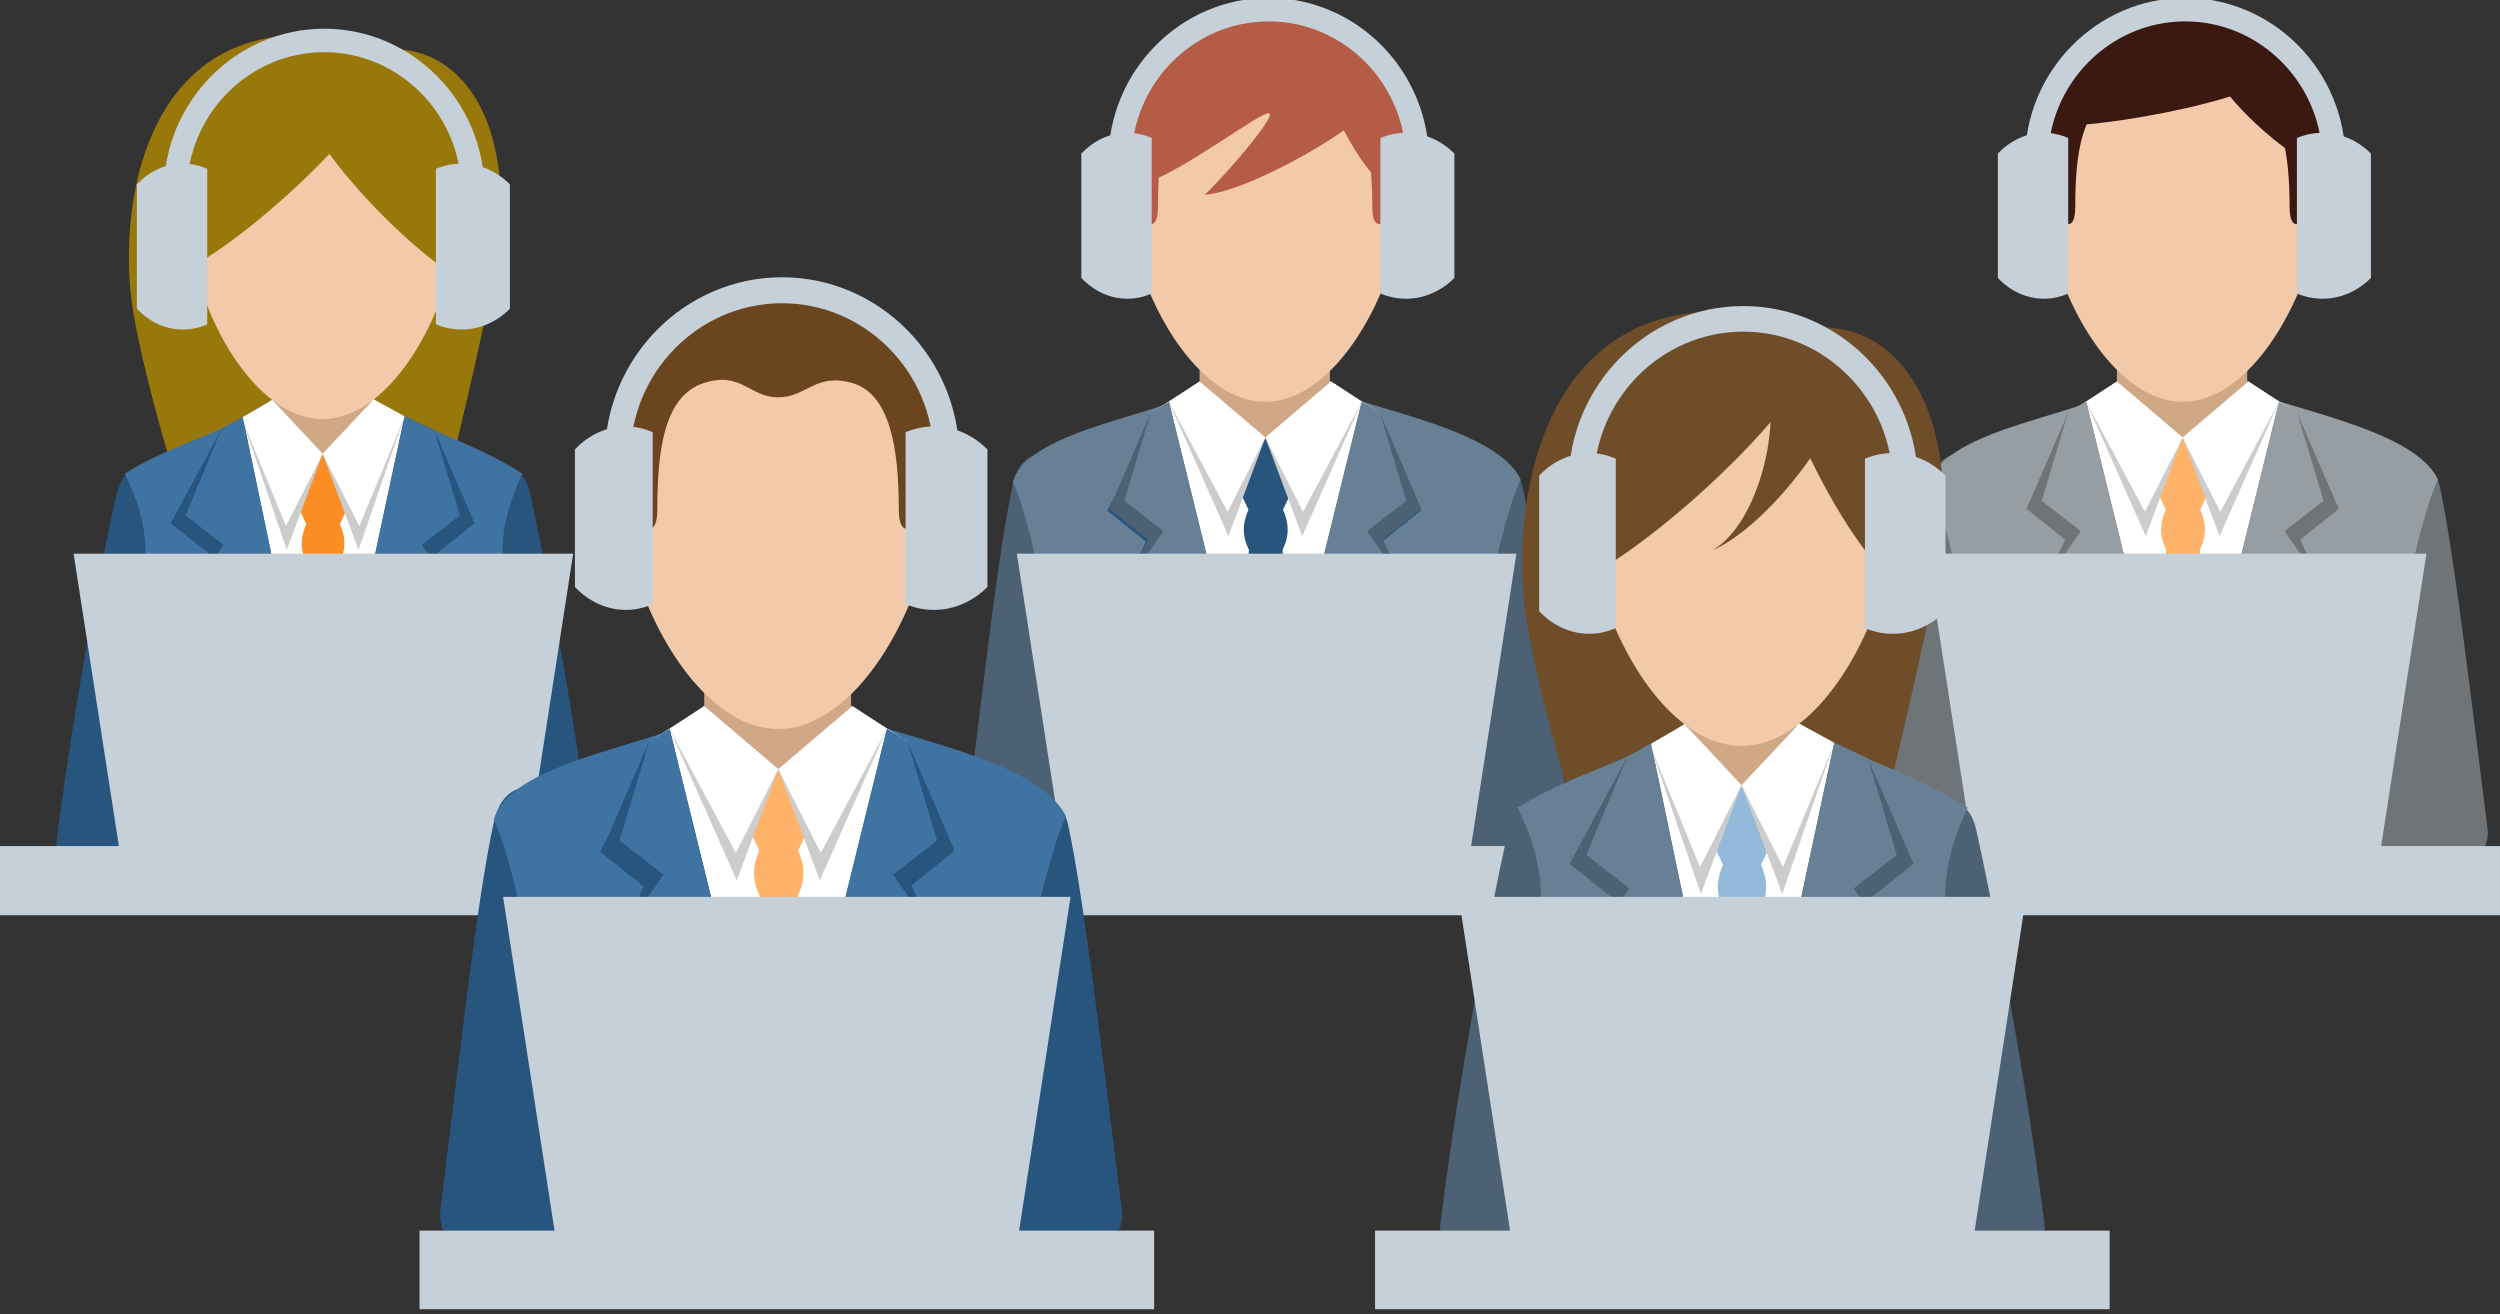 <?xml version="1.0" encoding="iso-8859-1"?>
<!-- Generator: Adobe Illustrator 17.0.0, SVG Export Plug-In . SVG Version: 6.00 Build 0)  -->
<!DOCTYPE svg PUBLIC "-//W3C//DTD SVG 1.1//EN" "http://www.w3.org/Graphics/SVG/1.1/DTD/svg11.dtd">
<svg version="1.1" id="Objects" xmlns="http://www.w3.org/2000/svg" xmlns:xlink="http://www.w3.org/1999/xlink" x="0px" y="0px"
	 width="200.137px" height="105.198px" viewBox="0 0 200.137 105.198" style="enable-background:new 0 0 200.137 105.198;"
	 xml:space="preserve">
<rect x="0" y="0" width="200.137" height="105.198" fill="#333333" stroke="none"/>
<g>
	<g>
		<g>
			<g>
				<path style="fill-rule:evenodd;clip-rule:evenodd;fill:#6F7478;" d="M182.336,38.876c5.036-1.202,12.051-4.053,12.966,0.021
					c1.088,4.844,2.431,16.325,3.839,27.478c0.304,2.405-2.778,3.651-3.546,3.884c-3.431,1.037-6.377,1.361-10.174,1.873
					l-3.099-33.234C182.321,38.888,182.331,38.877,182.336,38.876z"/>
				<path style="fill-rule:evenodd;clip-rule:evenodd;fill:#6F7478;" d="M167.041,38.876c-6.361-1.517-11.416-5.056-12.526-0.061
					c-1.161,5.229-2.436,16.688-3.778,27.39c-0.345,2.742,2.511,3.92,3.435,4.16c3.294,0.854,6.132,1.274,9.786,1.767l3.098-33.234
					C167.056,38.888,167.046,38.877,167.041,38.876z"/>
				<path style="fill-rule:evenodd;clip-rule:evenodd;fill:#27557D;" d="M162.084,71.482l-0.165,0.39
					c7.836,0.992,17.474,1.009,25.334,0.053c-0.073-0.159-0.144-0.307-0.212-0.442H162.084z"/>
				<path style="fill-rule:evenodd;clip-rule:evenodd;fill:#969DA3;" d="M158.936,71.401c1.738-5.011-2.228-28.475-4.421-32.79
					c1.247-4.429,12.851-5.408,15.94-7.926c1.465,1.29,2.509,1.583,4.17,1.583c1.662,0,2.76-0.336,4.224-1.626
					c2.286,1.863,14.264,3.316,16.312,7.746c-2.332,4.943-6.608,28.482-4.758,32.991C182.602,72.913,166.964,73.022,158.936,71.401z
					"/>
				<polygon style="fill-rule:evenodd;clip-rule:evenodd;fill:#FFFFFF;" points="166.8,32.814 166.429,42.676 174.684,63.632 
					182.821,42.676 182.315,32.543 178.849,30.642 170.455,30.686 				"/>
				<rect x="170.456" y="27.24" style="fill-rule:evenodd;clip-rule:evenodd;fill:#D1A886;" width="8.246" height="8.542"/>
				<path style="fill-rule:evenodd;clip-rule:evenodd;fill:#FCB024;" d="M175.993,41.062l0.574-1.214l-1.942-4.707l-1.91,4.631
					l0.609,1.29C174.213,41.062,175.104,41.062,175.993,41.062z"/>
				<polygon style="fill-rule:evenodd;clip-rule:evenodd;fill:#CCCCCC;" points="170.454,30.686 174.625,35.141 171.656,43.081 
					167.987,32.323 				"/>
				<polygon style="fill-rule:evenodd;clip-rule:evenodd;fill:#CCCCCC;" points="178.849,30.643 174.625,35.141 177.594,43.081 
					181.315,32.28 				"/>
				<polygon style="fill-rule:evenodd;clip-rule:evenodd;fill:#FCB024;" points="173.324,44.014 175.993,44.014 177.379,57.387 
					174.625,63.744 171.975,57.387 				"/>
				<polygon style="fill-rule:evenodd;clip-rule:evenodd;fill:#FFFFFF;" points="170.455,30.685 174.625,35.141 171.593,41.119 
					167.988,32.322 				"/>
				<polygon style="fill-rule:evenodd;clip-rule:evenodd;fill:#3F73A1;" points="168.014,32.108 174.625,63.744 164.799,45.004 
					166.429,42.676 163.286,40.231 166.281,33.061 				"/>
				<polygon style="fill-rule:evenodd;clip-rule:evenodd;fill:#3F73A1;" points="181.397,32.04 174.625,63.744 184.452,45.004 
					182.821,42.676 185.964,40.231 183.852,33.174 				"/>
				<polygon style="fill-rule:evenodd;clip-rule:evenodd;fill:#FFFFFF;" points="178.849,30.642 174.625,35.141 177.657,41.119 
					181.315,32.278 				"/>
				<path style="fill-rule:evenodd;clip-rule:evenodd;fill:#FCB024;" d="M173.324,40.841h2.669c0.596,1.237,0.55,2.317,0,3.373
					h-2.669C172.775,43.158,172.729,42.078,173.324,40.841z"/>
				<path style="fill-rule:evenodd;clip-rule:evenodd;fill:#27557D;" d="M174.249,72.626c0.071-2.321,0.246-5.082,0.529-9.221
					c0.284,4.14,0.473,6.901,0.559,9.222C174.975,72.629,174.612,72.629,174.249,72.626z"/>
				<polygon style="fill-rule:evenodd;clip-rule:evenodd;fill:#FFFFFF;" points="165.551,33.067 166.574,42.521 174.789,63.371 
					182.885,42.521 183.91,33.067 179.991,30.547 169.47,30.547 				"/>
				<rect x="169.469" y="27.164" style="fill-rule:evenodd;clip-rule:evenodd;fill:#D1A886;" width="10.431" height="8.498"/>
				<path style="fill-rule:evenodd;clip-rule:evenodd;fill:#F2CAA9;" d="M174.73,32.167c4.111,0,7.916-4.701,9.923-10.46
					c0.117,0.121,0.251,0.198,0.396,0.222c0.817,0.136,1.755-1.4,2.093-3.431c0.338-2.032-0.053-3.789-0.87-3.925
					c-0.058-0.01-0.116-0.01-0.175-0.004c0.4-7.136-2.558-13.728-11.367-13.728c-8.817,0-11.773,6.603-11.367,13.745
					c-0.09-0.023-0.179-0.027-0.267-0.013c-0.817,0.136-1.208,1.893-0.87,3.925c0.337,2.031,1.274,3.567,2.092,3.431
					c0.175-0.029,0.329-0.132,0.462-0.295C166.779,27.426,170.602,32.167,174.73,32.167z"/>
				<path style="fill-rule:evenodd;clip-rule:evenodd;fill:#3B1911;" d="M186.099,14.568C186.5,7.432,183.54,0.841,174.73,0.841
					c-8.817,0-11.774,6.603-11.368,13.745c0.713,0.177,1.456,1.483,1.784,3.183c0.575,0.388,0.991,0.162,0.991-1.277
					c0-4.248,0.525-8.01,3.313-8.908c2.655-0.855,3.238,1.02,5.264,1.02c2.024,0,2.664-1.766,5.263-1.02
					c2.698,0.773,3.314,4.66,3.314,8.908c0,1.381,0.384,1.644,0.922,1.321C184.551,16.017,185.352,14.652,186.099,14.568z"/>
				<path style="fill-rule:evenodd;clip-rule:evenodd;fill:#FFB269;" d="M176.091,40.916l0.571-1.208l-1.932-4.685l-1.901,4.609
					l0.607,1.283C174.321,40.916,175.206,40.916,176.091,40.916z"/>
				<polygon style="fill-rule:evenodd;clip-rule:evenodd;fill:#CCCCCC;" points="169.47,30.547 174.73,35.023 171.777,42.923 
					167.014,32.176 				"/>
				<polygon style="fill-rule:evenodd;clip-rule:evenodd;fill:#6F7478;" points="167.014,32.176 174.73,63.482 163.9,46.214 
					165.323,43.201 162.232,40.737 165.551,33.067 				"/>
				<polygon style="fill-rule:evenodd;clip-rule:evenodd;fill:#CCCCCC;" points="179.991,30.547 174.73,35.023 177.684,42.923 
					182.445,32.176 				"/>
				<polygon style="fill-rule:evenodd;clip-rule:evenodd;fill:#FFB269;" points="173.436,43.853 176.091,43.853 177.47,57.158 
					174.73,63.482 172.093,57.158 				"/>
				<path style="fill-rule:evenodd;clip-rule:evenodd;fill:#3B1911;" d="M182.662,5.485c-1.138,2.274-11.826,4.171-15.622,4.47
					C163.245,10.253,166.069-0.407,182.662,5.485z"/>
				<path style="fill-rule:evenodd;clip-rule:evenodd;fill:#3B1911;" d="M177.207,5.485c0.49,2.274,6.199,7.252,7.835,7.55
					C186.678,13.333,184.358-0.407,177.207,5.485z"/>
				<polygon style="fill-rule:evenodd;clip-rule:evenodd;fill:#FFFFFF;" points="169.47,30.547 174.73,35.023 171.713,40.972 
					167.014,32.176 				"/>
				<polygon style="fill-rule:evenodd;clip-rule:evenodd;fill:#969DA3;" points="167.014,32.176 174.73,63.482 164.953,44.837 
					166.574,42.521 163.448,40.089 165.551,33.067 				"/>
				<polygon style="fill-rule:evenodd;clip-rule:evenodd;fill:#6F7478;" points="182.445,32.176 174.73,63.482 185.559,46.214 
					184.137,43.201 187.227,40.737 183.91,33.067 				"/>
				<polygon style="fill-rule:evenodd;clip-rule:evenodd;fill:#969DA3;" points="182.445,32.176 174.73,63.482 184.507,44.837 
					182.885,42.521 186.012,40.089 183.91,33.067 				"/>
				<polygon style="fill-rule:evenodd;clip-rule:evenodd;fill:#FFFFFF;" points="179.991,30.547 174.73,35.023 177.747,40.972 
					182.445,32.176 				"/>
				<path style="fill-rule:evenodd;clip-rule:evenodd;fill:#FFB269;" d="M173.436,40.696h2.654c0.594,1.23,0.547,2.305,0,3.355
					h-2.654C172.89,43.001,172.843,41.926,173.436,40.696z"/>
				<path style="fill-rule:evenodd;clip-rule:evenodd;fill:#27557D;" d="M174.063,72.626c0.435,0.003,0.869,0.004,1.304,0.002
					c0.161-2.246-0.32-8.231-0.652-9.219C174.385,64.2,173.905,70.263,174.063,72.626z"/>
			</g>
			<polygon style="fill-rule:evenodd;clip-rule:evenodd;fill:#C5D0D9;" points="190.555,68.161 194.247,44.322 154.252,44.322 
				157.944,68.161 			"/>
			<rect x="148.361" y="67.733" style="fill-rule:evenodd;clip-rule:evenodd;fill:#C5D0D9;" width="51.775" height="5.539"/>
			<g>
				<path style="fill:#C5D0D9;" d="M163.954,12.848c0,0.519-0.415,0.94-0.927,0.94s-0.927-0.421-0.927-0.94
					c0-3.581,1.443-6.834,3.77-9.193c2.325-2.358,5.534-3.823,9.064-3.823c3.53,0,6.739,1.464,9.064,3.823s3.769,5.613,3.769,9.193
					c0,0.519-0.414,0.94-0.926,0.94c-0.513,0-0.928-0.421-0.928-0.94c0-3.061-1.235-5.845-3.226-7.864
					c-1.99-2.018-4.735-3.272-7.754-3.272c-3.018,0-5.764,1.253-7.754,3.272C165.19,7.003,163.954,9.786,163.954,12.848z"/>
				<path style="fill-rule:evenodd;clip-rule:evenodd;fill:#C5D0D9;" d="M163.622,10.632c0.686,0,1.342,0.147,1.947,0.417v12.448
					c-0.605,0.269-1.262,0.417-1.947,0.417c-1.412,0-2.702-0.628-3.684-1.661v-9.96C160.92,11.26,162.21,10.632,163.622,10.632z"/>
				<path style="fill-rule:evenodd;clip-rule:evenodd;fill:#C5D0D9;" d="M185.927,10.632c-0.72,0-1.41,0.147-2.048,0.417v12.448
					c0.638,0.269,1.328,0.417,2.048,0.417c1.486,0,2.843-0.628,3.876-1.661v-9.96C188.77,11.26,187.413,10.632,185.927,10.632z"/>
			</g>
		</g>
		<g>
			<g>
				<path style="fill-rule:evenodd;clip-rule:evenodd;fill:#4C6173;" d="M108.901,38.876c5.036-1.202,12.051-4.053,12.966,0.021
					c1.088,4.844,2.431,16.325,3.839,27.478c0.303,2.405-2.779,3.651-3.546,3.884c-3.431,1.037-6.377,1.361-10.174,1.873
					l-3.099-33.234C108.887,38.888,108.896,38.877,108.901,38.876z"/>
				<path style="fill-rule:evenodd;clip-rule:evenodd;fill:#4C6173;" d="M93.606,38.876c-6.361-1.517-11.416-5.056-12.526-0.061
					c-1.162,5.229-2.435,16.688-3.779,27.39c-0.344,2.742,2.511,3.92,3.436,4.16c3.293,0.854,6.131,1.274,9.785,1.767l3.099-33.234
					C93.621,38.888,93.611,38.877,93.606,38.876z"/>
				<path style="fill-rule:evenodd;clip-rule:evenodd;fill:#27557D;" d="M88.649,71.482l-0.166,0.39
					c7.837,0.992,17.475,1.009,25.335,0.053c-0.073-0.159-0.144-0.307-0.213-0.442H88.649z"/>
				<path style="fill-rule:evenodd;clip-rule:evenodd;fill:#688096;" d="M85.501,71.401c1.738-5.011-2.228-28.475-4.421-32.79
					c1.247-4.429,12.851-5.408,15.94-7.926c1.466,1.29,2.51,1.583,4.171,1.583c1.662,0,2.759-0.336,4.224-1.626
					c2.286,1.863,14.264,3.316,16.312,7.746c-2.332,4.943-6.608,28.482-4.758,32.991C109.167,72.913,93.528,73.022,85.501,71.401z"
					/>
				<polygon style="fill-rule:evenodd;clip-rule:evenodd;fill:#FFFFFF;" points="93.364,32.814 92.994,42.676 101.249,63.632 
					109.387,42.676 108.881,32.543 105.414,30.642 97.021,30.686 				"/>
				<rect x="97.021" y="27.24" style="fill-rule:evenodd;clip-rule:evenodd;fill:#D1A886;" width="8.246" height="8.542"/>
				<path style="fill-rule:evenodd;clip-rule:evenodd;fill:#FCB024;" d="M102.558,41.062l0.574-1.214l-1.941-4.707l-1.91,4.631
					l0.609,1.29C100.779,41.062,101.669,41.062,102.558,41.062z"/>
				<polygon style="fill-rule:evenodd;clip-rule:evenodd;fill:#CCCCCC;" points="97.02,30.686 101.19,35.141 98.222,43.081 
					94.552,32.323 				"/>
				<polygon style="fill-rule:evenodd;clip-rule:evenodd;fill:#27557D;" points="94.579,32.108 101.19,63.744 90.306,46.387 
					91.735,43.359 88.63,40.882 92.847,33.061 				"/>
				<polygon style="fill-rule:evenodd;clip-rule:evenodd;fill:#CCCCCC;" points="105.414,30.643 101.19,35.141 104.158,43.081 
					107.881,32.28 				"/>
				<polygon style="fill-rule:evenodd;clip-rule:evenodd;fill:#FCB024;" points="99.89,44.014 102.558,44.014 103.944,57.387 
					101.19,63.744 98.54,57.387 				"/>
				<polygon style="fill-rule:evenodd;clip-rule:evenodd;fill:#FFFFFF;" points="97.021,30.685 101.19,35.141 98.158,41.119 
					94.554,32.322 				"/>
				<polygon style="fill-rule:evenodd;clip-rule:evenodd;fill:#3F73A1;" points="94.579,32.108 101.19,63.744 91.363,45.004 
					92.994,42.676 89.85,40.231 92.847,33.061 				"/>
				<polygon style="fill-rule:evenodd;clip-rule:evenodd;fill:#27557D;" points="107.963,32.04 101.19,63.744 112.075,46.387 
					110.646,43.359 113.751,40.882 110.417,33.174 				"/>
				<polygon style="fill-rule:evenodd;clip-rule:evenodd;fill:#3F73A1;" points="107.963,32.04 101.19,63.744 111.017,45.004 
					109.387,42.676 112.529,40.231 110.417,33.174 				"/>
				<polygon style="fill-rule:evenodd;clip-rule:evenodd;fill:#FFFFFF;" points="105.414,30.642 101.19,35.141 104.223,41.119 
					107.881,32.278 				"/>
				<path style="fill-rule:evenodd;clip-rule:evenodd;fill:#FCB024;" d="M99.89,40.841h2.668c0.597,1.237,0.55,2.317,0,3.373H99.89
					C99.341,43.158,99.294,42.078,99.89,40.841z"/>
				<path style="fill-rule:evenodd;clip-rule:evenodd;fill:#27557D;" d="M100.814,72.626c0.071-2.321,0.245-5.082,0.529-9.221
					c0.284,4.14,0.473,6.901,0.558,9.222C101.539,72.629,101.177,72.629,100.814,72.626z"/>
				<polygon style="fill-rule:evenodd;clip-rule:evenodd;fill:#FFFFFF;" points="92.116,33.067 93.14,42.521 101.354,63.371 
					109.45,42.521 110.475,33.067 106.557,30.547 96.034,30.547 				"/>
				<rect x="96.034" y="27.164" style="fill-rule:evenodd;clip-rule:evenodd;fill:#D1A886;" width="10.431" height="8.498"/>
				<path style="fill-rule:evenodd;clip-rule:evenodd;fill:#F2CAA9;" d="M101.296,32.167c4.11,0,7.916-4.701,9.923-10.46
					c0.117,0.121,0.25,0.198,0.396,0.222c0.817,0.136,1.755-1.4,2.093-3.431c0.337-2.032-0.053-3.789-0.87-3.925
					c-0.058-0.01-0.116-0.01-0.176-0.004c0.401-7.136-2.557-13.728-11.366-13.728c-8.817,0-11.773,6.603-11.367,13.745
					c-0.09-0.023-0.179-0.027-0.267-0.013c-0.818,0.136-1.208,1.893-0.87,3.925c0.337,2.031,1.275,3.567,2.092,3.431
					c0.174-0.029,0.329-0.132,0.462-0.295C93.345,27.426,97.167,32.167,101.296,32.167z"/>
				<path style="fill-rule:evenodd;clip-rule:evenodd;fill:#B55C46;" d="M112.664,14.568c0.401-7.136-2.559-13.728-11.368-13.728
					c-8.817,0-11.774,6.603-11.368,13.745c0.713,0.177,1.456,1.483,1.784,3.183c0.574,0.388,0.991,0.162,0.991-1.277
					c0-4.248,0.524-8.01,3.313-8.908c2.654-0.855,3.238,1.02,5.264,1.02c2.024,0,2.664-1.766,5.263-1.02
					c2.698,0.773,3.314,4.66,3.314,8.908c0,1.381,0.384,1.644,0.922,1.321C111.116,16.017,111.917,14.652,112.664,14.568z"/>
				<path style="fill-rule:evenodd;clip-rule:evenodd;fill:#27557D;" d="M102.656,40.916l0.571-1.208l-1.932-4.685l-1.9,4.609
					l0.606,1.283C100.887,40.916,101.771,40.916,102.656,40.916z"/>
				<polygon style="fill-rule:evenodd;clip-rule:evenodd;fill:#CCCCCC;" points="96.034,30.547 101.296,35.023 98.343,42.923 
					93.579,32.176 				"/>
				<polygon style="fill-rule:evenodd;clip-rule:evenodd;fill:#4C6173;" points="93.579,32.176 101.296,63.482 90.466,46.214 
					91.888,43.201 88.798,40.737 92.116,33.067 				"/>
				<polygon style="fill-rule:evenodd;clip-rule:evenodd;fill:#CCCCCC;" points="106.557,30.547 101.296,35.023 104.249,42.923 
					109.011,32.176 				"/>
				<polygon style="fill-rule:evenodd;clip-rule:evenodd;fill:#27557D;" points="100.002,43.853 102.656,43.853 104.035,57.158 
					101.296,63.482 98.658,57.158 				"/>
				<path style="fill-rule:evenodd;clip-rule:evenodd;fill:#B55C46;" d="M110.767,7.539c-1.138,2.274-10.542,7.765-14.337,8.062
					c1.702-1.583,5.703-6.275,5.193-6.521c-0.566-0.272-6.624,4.457-9.857,5.544C91.106,0.928,101.025,1.366,110.767,7.539z"/>
				<path style="fill-rule:evenodd;clip-rule:evenodd;fill:#B55C46;" d="M105.418,5.266c0.49,2.274,3.783,9.011,5.419,9.309
					C112.473,14.873,112.569-0.626,105.418,5.266z"/>
				<polygon style="fill-rule:evenodd;clip-rule:evenodd;fill:#FFFFFF;" points="96.034,30.547 101.296,35.023 98.278,40.972 
					93.579,32.176 				"/>
				<polygon style="fill-rule:evenodd;clip-rule:evenodd;fill:#688096;" points="93.579,32.176 101.296,63.482 91.519,44.837 
					93.14,42.521 90.013,40.089 92.116,33.067 				"/>
				<polygon style="fill-rule:evenodd;clip-rule:evenodd;fill:#4C6173;" points="109.011,32.176 101.296,63.482 112.125,46.214 
					110.702,43.201 113.793,40.737 110.475,33.067 				"/>
				<polygon style="fill-rule:evenodd;clip-rule:evenodd;fill:#688096;" points="109.011,32.176 101.296,63.482 111.072,44.837 
					109.45,42.521 112.577,40.089 110.475,33.067 				"/>
				<polygon style="fill-rule:evenodd;clip-rule:evenodd;fill:#FFFFFF;" points="106.557,30.547 101.296,35.023 104.312,40.972 
					109.011,32.176 				"/>
				<path style="fill-rule:evenodd;clip-rule:evenodd;fill:#27557D;" d="M100.002,40.696h2.654c0.593,1.23,0.546,2.305,0,3.355
					h-2.654C99.455,43.001,99.408,41.926,100.002,40.696z"/>
				<path style="fill-rule:evenodd;clip-rule:evenodd;fill:#27557D;" d="M100.628,72.626c0.436,0.003,0.87,0.004,1.305,0.002
					c0.16-2.246-0.32-8.231-0.652-9.219C100.95,64.2,100.47,70.263,100.628,72.626z"/>
			</g>
			<polygon style="fill-rule:evenodd;clip-rule:evenodd;fill:#C5D0D9;" points="117.704,68.161 121.396,44.322 81.402,44.322 
				85.093,68.161 			"/>
			<rect x="75.511" y="67.733" style="fill-rule:evenodd;clip-rule:evenodd;fill:#C5D0D9;" width="51.775" height="5.539"/>
			<g>
				<path style="fill:#C5D0D9;" d="M90.584,12.848c0,0.519-0.416,0.939-0.928,0.939c-0.511,0-0.926-0.421-0.926-0.939
					c0-3.581,1.442-6.835,3.769-9.194c2.325-2.358,5.534-3.822,9.064-3.822c3.531,0,6.739,1.464,9.064,3.822
					c2.325,2.359,3.77,5.614,3.77,9.194c0,0.519-0.415,0.939-0.927,0.939c-0.512,0-0.927-0.421-0.927-0.939
					c0-3.061-1.235-5.845-3.227-7.864c-1.991-2.019-4.735-3.272-7.754-3.272c-3.019,0-5.764,1.253-7.754,3.272
					C91.819,7.003,90.584,9.787,90.584,12.848z"/>
				<path style="fill-rule:evenodd;clip-rule:evenodd;fill:#C5D0D9;" d="M90.252,10.632c0.686,0,1.341,0.147,1.947,0.417v12.448
					c-0.606,0.269-1.262,0.417-1.947,0.417c-1.413,0-2.703-0.628-3.685-1.661v-9.96C87.549,11.26,88.839,10.632,90.252,10.632z"/>
				<path style="fill-rule:evenodd;clip-rule:evenodd;fill:#C5D0D9;" d="M112.557,10.632c-0.721,0-1.41,0.147-2.048,0.417v12.448
					c0.638,0.269,1.327,0.417,2.048,0.417c1.485,0,2.842-0.628,3.875-1.661v-9.96C115.398,11.26,114.042,10.632,112.557,10.632z"/>
			</g>
		</g>
		<g>
			<g>
				<path style="fill-rule:evenodd;clip-rule:evenodd;fill:#27557D;" d="M33.298,39.947c4.875-1.163,8.25-4.381,9.137-0.436
					c1.054,4.691,3.417,16.757,4.782,27.557c0.294,2.33-0.338,3.04-1.081,3.266c-3.322,1.006-6.174,1.318-9.851,1.814l-3-32.18
					C33.284,39.959,33.292,39.948,33.298,39.947z"/>
				<path style="fill-rule:evenodd;clip-rule:evenodd;fill:#99780B;" d="M39.35,23.097c-3.007,14.237-8.999,39.605-13.53,39.605
					c-4.531,0-13.417-27.27-15.161-37.778C9.154,15.867,12.013-1.827,31.026,3.953C37.401,3.601,41.959,10.739,39.35,23.097z"/>
				<path style="fill-rule:evenodd;clip-rule:evenodd;fill:#27557D;" d="M18.488,39.947c-6.16-1.47-8.209-4.685-9.284,0.152
					c-1.126,5.064-3.344,16.689-4.646,27.052c-0.335,2.656,0.573,3.053,1.469,3.285c3.189,0.828,5.937,1.234,9.475,1.711
					l2.999-32.18C18.502,39.959,18.493,39.948,18.488,39.947z"/>
				<path style="fill-rule:evenodd;clip-rule:evenodd;fill:#27557D;" d="M13.688,71.518l-0.16,0.378
					c7.587,0.96,16.919,0.976,24.529,0.051c-0.07-0.154-0.138-0.297-0.205-0.429H13.688z"/>
				<path style="fill-rule:evenodd;clip-rule:evenodd;fill:#3F73A1;" d="M13.278,71.863c2.153-6.21,0.91-8.038-1.914-14.807
					c-2.876-6.902,2.963-10.595-1.378-19.138c3.846-2.466,8.815-3.464,11.806-5.901c1.418,1.248,2.429,1.533,4.038,1.533
					c1.608,0,2.672-0.326,4.089-1.574c2.213,1.803,7.883,3.321,11.906,5.943c-4.138,8.769,1.467,10.212-1.379,19.138
					c-2.173,6.814-5.56,7.192-2.399,14.892C30.354,72.882,20.906,72.854,13.278,71.863z"/>
				<polygon style="fill-rule:evenodd;clip-rule:evenodd;fill:#FFFFFF;" points="18.254,34.078 17.894,43.627 25.888,63.918 
					33.767,43.627 33.277,33.816 29.921,31.975 21.793,32.018 				"/>
				<rect x="21.795" y="28.681" style="fill-rule:evenodd;clip-rule:evenodd;fill:#D1A886;" width="7.983" height="8.271"/>
				<path style="fill-rule:evenodd;clip-rule:evenodd;fill:#F2CAA9;" d="M25.831,33.55c4,0,7.705-4.575,9.657-10.179
					c0.115,0.117,0.243,0.192,0.385,0.216c0.796,0.132,1.708-1.364,2.037-3.34c0.328-1.976-0.05-3.686-0.847-3.819
					c-0.056-0.009-0.113-0.009-0.171-0.003C37.283,9.48,34.404,3.064,25.831,3.064c-8.581,0-11.457,6.425-11.061,13.377
					c-0.087-0.023-0.174-0.027-0.26-0.013c-0.796,0.132-1.175,1.842-0.848,3.819c0.329,1.977,1.24,3.473,2.037,3.34
					c0.169-0.028,0.32-0.128,0.449-0.288C18.094,28.937,21.813,33.55,25.831,33.55z"/>
				<path style="fill-rule:evenodd;clip-rule:evenodd;fill:#FC8D25;" d="M27.155,42.064l0.556-1.176l-1.88-4.558l-1.85,4.485
					l0.59,1.249C25.433,42.064,26.294,42.064,27.155,42.064z"/>
				<polygon style="fill-rule:evenodd;clip-rule:evenodd;fill:#CCCCCC;" points="21.792,32.018 25.831,36.331 22.957,44.019 
					19.403,33.602 				"/>
				<polygon style="fill-rule:evenodd;clip-rule:evenodd;fill:#27557D;" points="19.43,33.394 25.831,64.026 15.292,47.221 
					16.676,44.288 13.669,41.89 17.751,34.317 				"/>
				<polygon style="fill-rule:evenodd;clip-rule:evenodd;fill:#CCCCCC;" points="29.921,31.976 25.831,36.331 28.705,44.019 
					32.309,33.561 				"/>
				<polygon style="fill-rule:evenodd;clip-rule:evenodd;fill:#FC8D25;" points="24.572,44.922 27.155,44.922 28.498,57.871 
					25.831,64.026 23.265,57.871 				"/>
				<polygon style="fill-rule:evenodd;clip-rule:evenodd;fill:#FFFFFF;" points="21.793,32.017 25.831,36.331 22.895,42.119 
					19.404,33.601 				"/>
				<polygon style="fill-rule:evenodd;clip-rule:evenodd;fill:#3F73A1;" points="19.43,33.394 25.831,64.026 16.316,45.88 
					17.894,43.627 14.851,41.259 17.751,34.317 				"/>
				<polygon style="fill-rule:evenodd;clip-rule:evenodd;fill:#27557D;" points="32.388,33.328 25.831,64.026 36.37,47.221 
					34.986,44.288 37.993,41.89 34.764,34.427 				"/>
				<polygon style="fill-rule:evenodd;clip-rule:evenodd;fill:#3F73A1;" points="32.388,33.328 25.831,64.026 35.345,45.88 
					33.767,43.627 36.81,41.259 34.764,34.427 				"/>
				<polygon style="fill-rule:evenodd;clip-rule:evenodd;fill:#FFFFFF;" points="29.921,31.974 25.831,36.331 28.767,42.119 
					32.309,33.559 				"/>
				<path style="fill-rule:evenodd;clip-rule:evenodd;fill:#FC8D25;" d="M24.572,41.85h2.583c0.577,1.197,0.532,2.244,0,3.266
					h-2.583C24.039,44.094,23.995,43.047,24.572,41.85z"/>
				<path style="fill-rule:evenodd;clip-rule:evenodd;fill:#27557D;" d="M25.468,72.627c0.068-2.249,0.237-4.921,0.513-8.928
					c0.274,4.008,0.457,6.681,0.54,8.928C26.168,72.629,25.818,72.628,25.468,72.627z"/>
				
					<ellipse transform="matrix(0.217 -0.976 0.976 0.217 8.413 51.717)" style="fill-rule:evenodd;clip-rule:evenodd;fill:#F2CAA9;" cx="36.44" cy="20.615" rx="3.021" ry="1.432"/>
				<path style="fill-rule:evenodd;clip-rule:evenodd;fill:#99780B;" d="M37.051,16.425C37.449,9.48,34.516,3.064,25.787,3.064
					c-8.736,0-11.667,6.425-11.264,13.375c0.707,0.174,1.442,1.445,1.767,3.099c0.57,0.377,0.982,0.156,0.982-1.243
					c0-4.133,0.52-7.796,3.284-8.67c2.629-0.831,3.208,0.993,5.214,0.993c2.007,0,2.64-1.718,5.214-0.993
					c2.673,0.753,3.284,4.536,3.284,8.67c0,1.343,0.38,1.6,0.914,1.287C35.517,17.835,36.31,16.505,37.051,16.425z"/>
				<path style="fill-rule:evenodd;clip-rule:evenodd;fill:#99780B;" d="M30.785,5.932C30.26,9.828,17.089,21.943,12.278,22.604
					c-1.493-20.029,10.82-11.713,12.024-15.76C24.588,5.879,31.029,6.771,30.785,5.932z"/>
				<path style="fill-rule:evenodd;clip-rule:evenodd;fill:#99780B;" d="M23.817,6.8c-0.312,3.92,9.93,14.607,14.491,16.273
					c1.721-14.337-2.001-16.202-4.544-17.365C32.85,5.291,23.401,7.569,23.817,6.8z"/>
			</g>
			<polygon style="fill-rule:evenodd;clip-rule:evenodd;fill:#C5D0D9;" points="42.194,68.161 45.886,44.322 5.891,44.322 
				9.583,68.161 			"/>
			<rect x="0" y="67.733" style="fill-rule:evenodd;clip-rule:evenodd;fill:#C5D0D9;" width="51.776" height="5.539"/>
			<g>
				<path style="fill:#C5D0D9;" d="M14.972,15.313c0,0.519-0.415,0.94-0.927,0.94c-0.512,0-0.927-0.421-0.927-0.94
					c0-3.58,1.444-6.834,3.769-9.193c2.325-2.358,5.535-3.823,9.065-3.823s6.739,1.464,9.064,3.823
					c2.326,2.358,3.769,5.613,3.769,9.193c0,0.519-0.415,0.94-0.927,0.94c-0.512,0-0.927-0.421-0.927-0.94
					c0-3.061-1.236-5.845-3.226-7.864c-1.991-2.019-4.735-3.272-7.754-3.272c-3.019,0-5.764,1.253-7.754,3.272
					C16.208,9.468,14.972,12.252,14.972,15.313z"/>
				<path style="fill-rule:evenodd;clip-rule:evenodd;fill:#C5D0D9;" d="M14.641,13.098c0.684,0,1.341,0.148,1.947,0.417v12.448
					c-0.606,0.27-1.262,0.417-1.947,0.417c-1.413,0-2.703-0.628-3.685-1.662v-9.96C11.938,13.725,13.228,13.098,14.641,13.098z"/>
				<path style="fill-rule:evenodd;clip-rule:evenodd;fill:#C5D0D9;" d="M36.945,13.098c-0.721,0-1.41,0.148-2.048,0.417v12.448
					c0.638,0.27,1.327,0.417,2.048,0.417c1.486,0,2.843-0.628,3.875-1.662v-9.96C39.788,13.725,38.431,13.098,36.945,13.098z"/>
			</g>
		</g>
		<g>
			<g>
				<path style="fill-rule:evenodd;clip-rule:evenodd;fill:#4C6173;" d="M147.871,66.956c5.52-1.317,9.339-4.959,10.343-0.493
					c1.193,5.31,3.867,18.969,5.412,31.193c0.333,2.637-0.383,3.441-1.224,3.696c-3.76,1.138-6.989,1.492-11.15,2.054l-3.395-36.426
					C147.855,66.969,147.864,66.958,147.871,66.956z"/>
				<path style="fill-rule:evenodd;clip-rule:evenodd;fill:#6E4D28;" d="M154.721,47.882c-3.403,16.116-10.186,44.832-15.315,44.832
					c-5.129,0-15.186-30.869-17.161-42.763c-1.704-10.252,1.533-30.281,23.056-23.739C152.516,25.814,157.676,33.895,154.721,47.882
					z"/>
				<path style="fill-rule:evenodd;clip-rule:evenodd;fill:#4C6173;" d="M131.107,66.956c-6.973-1.663-9.292-5.303-10.51,0.172
					c-1.274,5.733-3.785,18.891-5.259,30.622c-0.379,3.006,0.649,3.455,1.663,3.718c3.609,0.937,6.721,1.397,10.725,1.938
					l3.396-36.426C131.123,66.969,131.112,66.958,131.107,66.956z"/>
				<path style="fill-rule:evenodd;clip-rule:evenodd;fill:#27557D;" d="M125.674,102.693l-0.181,0.427
					c8.588,1.087,19.151,1.105,27.767,0.058c-0.08-0.174-0.157-0.336-0.232-0.485H125.674z"/>
				<path style="fill-rule:evenodd;clip-rule:evenodd;fill:#688096;" d="M125.211,103.084c2.438-7.03,1.028-9.1-2.166-16.761
					c-3.257-7.812,3.353-11.993-1.56-21.662c4.353-2.792,9.977-3.922,13.363-6.681c1.605,1.413,2.75,1.735,4.57,1.735
					c1.821,0,3.024-0.369,4.63-1.783c2.505,2.041,8.921,3.759,13.476,6.728c-4.683,9.925,1.66,11.559-1.561,21.662
					c-2.46,7.714-6.294,8.141-2.717,16.856C144.54,104.237,133.845,104.206,125.211,103.084z"/>
				<polygon style="fill-rule:evenodd;clip-rule:evenodd;fill:#FFFFFF;" points="130.843,60.313 130.436,71.121 139.483,94.09 
					148.403,71.121 147.849,60.015 144.049,57.933 134.849,57.98 				"/>
				<rect x="134.851" y="54.204" style="fill-rule:evenodd;clip-rule:evenodd;fill:#D1A886;" width="9.037" height="9.361"/>
				<path style="fill-rule:evenodd;clip-rule:evenodd;fill:#F2CAA9;" d="M139.419,59.715c4.529,0,8.721-5.178,10.932-11.523
					c0.13,0.133,0.275,0.217,0.437,0.245c0.901,0.149,1.934-1.543,2.306-3.781c0.371-2.238-0.058-4.174-0.959-4.323
					c-0.063-0.01-0.127-0.011-0.192-0.004c0.441-7.86-2.817-15.122-12.523-15.122c-9.713,0-12.969,7.272-12.52,15.141
					c-0.099-0.025-0.197-0.03-0.294-0.015c-0.901,0.149-1.33,2.085-0.96,4.323c0.373,2.237,1.405,3.93,2.305,3.781
					c0.192-0.032,0.362-0.145,0.509-0.326C130.661,54.493,134.871,59.715,139.419,59.715z"/>
				<path style="fill-rule:evenodd;clip-rule:evenodd;fill:#93B9DB;" d="M140.918,69.352l0.63-1.33l-2.129-5.159l-2.093,5.076
					l0.667,1.414C138.968,69.352,139.943,69.352,140.918,69.352z"/>
				<polygon style="fill-rule:evenodd;clip-rule:evenodd;fill:#CCCCCC;" points="134.848,57.98 139.419,62.863 136.165,71.565 
					132.143,59.774 				"/>
				<polygon style="fill-rule:evenodd;clip-rule:evenodd;fill:#4C6173;" points="132.173,59.538 139.419,94.212 127.489,75.189 
					129.057,71.869 125.653,69.155 130.273,60.583 				"/>
				<polygon style="fill-rule:evenodd;clip-rule:evenodd;fill:#CCCCCC;" points="144.049,57.933 139.419,62.863 142.673,71.565 
					146.753,59.727 				"/>
				<polygon style="fill-rule:evenodd;clip-rule:evenodd;fill:#93B9DB;" points="137.993,72.588 140.918,72.588 142.438,87.245 
					139.419,94.212 136.515,87.245 				"/>
				<polygon style="fill-rule:evenodd;clip-rule:evenodd;fill:#FFFFFF;" points="134.849,57.979 139.419,62.863 136.096,69.414 
					132.145,59.773 				"/>
				<polygon style="fill-rule:evenodd;clip-rule:evenodd;fill:#688096;" points="132.173,59.538 139.419,94.212 128.649,73.672 
					130.436,71.121 126.991,68.442 130.273,60.583 				"/>
				<polygon style="fill-rule:evenodd;clip-rule:evenodd;fill:#4C6173;" points="146.842,59.464 139.419,94.212 151.349,75.189 
					149.782,71.869 153.186,69.155 149.531,60.708 				"/>
				<polygon style="fill-rule:evenodd;clip-rule:evenodd;fill:#688096;" points="146.842,59.464 139.419,94.212 150.189,73.672 
					148.403,71.121 151.848,68.442 149.531,60.708 				"/>
				<polygon style="fill-rule:evenodd;clip-rule:evenodd;fill:#FFFFFF;" points="144.049,57.932 139.419,62.863 142.743,69.414 
					146.753,59.726 				"/>
				<path style="fill-rule:evenodd;clip-rule:evenodd;fill:#93B9DB;" d="M137.993,69.11h2.925c0.653,1.355,0.603,2.54,0,3.697
					h-2.925C137.392,71.65,137.341,70.465,137.993,69.11z"/>
				<path style="fill-rule:evenodd;clip-rule:evenodd;fill:#4C6173;" d="M139.008,103.948c0.077-2.545,0.268-5.57,0.58-10.106
					c0.311,4.537,0.518,7.563,0.611,10.106C139.802,103.95,139.405,103.95,139.008,103.948z"/>
				
					<ellipse transform="matrix(0.217 -0.976 0.976 0.217 74.566 183.111)" style="fill-rule:evenodd;clip-rule:evenodd;fill:#F2CAA9;" cx="151.429" cy="45.073" rx="3.42" ry="1.621"/>
				<path style="fill-rule:evenodd;clip-rule:evenodd;fill:#6E4D28;" d="M152.119,40.33c0.451-7.86-2.868-15.122-12.75-15.122
					c-9.889,0-13.206,7.272-12.751,15.139c0.801,0.197,1.634,1.635,2.001,3.508c0.646,0.426,1.111,0.176,1.111-1.408
					c0-4.678,0.59-8.824,3.719-9.812c2.976-0.941,3.631,1.124,5.902,1.124s2.988-1.945,5.902-1.124
					c3.026,0.853,3.717,5.134,3.717,9.812c0,1.521,0.431,1.812,1.035,1.457C150.383,41.926,151.281,40.422,152.119,40.33z"/>
				<path style="fill-rule:evenodd;clip-rule:evenodd;fill:#6E4D28;" d="M148.382,27.868c0.63,4.405-6.294,14.004-11.329,16.208
					c3.215-1.785,5.326-8.418,4.55-13.218C141.421,29.734,148.907,28.707,148.382,27.868z"/>
				<path style="fill-rule:evenodd;clip-rule:evenodd;fill:#6E4D28;" d="M145.027,28.454c-0.595,4.41-15.504,18.123-20.95,18.871
					c-1.689-22.672,12.249-13.259,13.611-17.84C138.013,28.392,145.304,29.402,145.027,28.454z"/>
				<path style="fill-rule:evenodd;clip-rule:evenodd;fill:#6E4D28;" d="M141.446,25.637c-0.354,4.437,6.934,20.335,12.097,22.219
					c1.948-16.228-2.266-18.338-5.144-19.655C147.364,27.728,140.975,26.506,141.446,25.637z"/>
			</g>
			<g>
				<path style="fill:#C5D0D9;" d="M127.592,38.681c0,0.565-0.452,1.023-1.01,1.023c-0.558,0-1.01-0.458-1.01-1.023
					c0-3.9,1.572-7.446,4.106-10.015c2.532-2.569,6.029-4.164,9.875-4.164c3.847,0,7.342,1.595,9.875,4.164
					c2.533,2.569,4.106,6.115,4.106,10.015c0,0.565-0.452,1.023-1.01,1.023c-0.558,0-1.01-0.458-1.01-1.023
					c0-3.335-1.346-6.368-3.515-8.567c-2.169-2.199-5.158-3.564-8.447-3.564c-3.289,0-6.279,1.366-8.447,3.564
					C128.938,32.313,127.592,35.346,127.592,38.681z"/>
				<path style="fill-rule:evenodd;clip-rule:evenodd;fill:#C5D0D9;" d="M127.23,36.267c0.747,0,1.461,0.16,2.121,0.455v13.562
					c-0.66,0.293-1.374,0.454-2.121,0.454c-1.539,0-2.944-0.684-4.014-1.81V38.077C124.286,36.951,125.691,36.267,127.23,36.267z"/>
				<path style="fill-rule:evenodd;clip-rule:evenodd;fill:#C5D0D9;" d="M151.529,36.267c-0.784,0-1.536,0.16-2.23,0.455v13.562
					c0.694,0.293,1.446,0.454,2.23,0.454c1.618,0,3.097-0.684,4.222-1.81V38.077C154.626,36.951,153.147,36.267,151.529,36.267z"/>
			</g>
			<polygon style="fill-rule:evenodd;clip-rule:evenodd;fill:#C5D0D9;" points="158.005,99.007 162.198,71.798 116.771,71.798 
				120.963,99.007 			"/>
			<rect x="110.079" y="98.517" style="fill-rule:evenodd;clip-rule:evenodd;fill:#C5D0D9;" width="58.809" height="6.292"/>
		</g>
		<g>
			<g>
				<path style="fill-rule:evenodd;clip-rule:evenodd;fill:#27557D;" d="M70.875,65.919c5.675-1.354,13.579-4.566,14.61,0.024
					c1.226,5.457,2.739,18.394,4.325,30.961c0.342,2.71-3.131,4.114-3.996,4.375c-3.865,1.169-7.185,1.534-11.463,2.111
					l-3.491-37.448C70.859,65.931,70.87,65.92,70.875,65.919z"/>
				<path style="fill-rule:evenodd;clip-rule:evenodd;fill:#27557D;" d="M53.642,65.919c-7.167-1.71-12.863-5.697-14.114-0.069
					c-1.309,5.894-2.744,18.804-4.257,30.862c-0.388,3.089,2.829,4.416,3.871,4.687c3.711,0.963,6.908,1.436,11.025,1.992
					l3.491-37.448C53.659,65.931,53.646,65.92,53.642,65.919z"/>
				<path style="fill-rule:evenodd;clip-rule:evenodd;fill:#27557D;" d="M48.057,102.658l-0.187,0.44
					c8.829,1.118,19.689,1.137,28.545,0.059c-0.082-0.18-0.161-0.346-0.238-0.499H48.057z"/>
				<path style="fill-rule:evenodd;clip-rule:evenodd;fill:#3F73A1;" d="M44.509,102.568c1.958-5.647-2.512-32.085-4.981-36.947
					c1.404-4.991,14.479-6.095,17.96-8.931c1.65,1.453,2.827,1.784,4.699,1.784c1.871,0,3.109-0.379,4.759-1.832
					c2.575,2.099,16.072,3.735,18.38,8.727c-2.627,5.57-7.447,32.094-5.361,37.175C71.175,104.271,53.555,104.393,44.509,102.568z"
					/>
				<polygon style="fill-rule:evenodd;clip-rule:evenodd;fill:#FFFFFF;" points="53.369,59.088 52.952,70.2 62.253,93.813 
					71.423,70.2 70.853,58.783 66.947,56.641 57.489,56.69 				"/>
				<rect x="57.49" y="52.808" style="fill-rule:evenodd;clip-rule:evenodd;fill:#D1A886;" width="9.291" height="9.624"/>
				<path style="fill-rule:evenodd;clip-rule:evenodd;fill:#FCB024;" d="M63.728,68.382l0.647-1.368l-2.188-5.304l-2.152,5.218
					l0.687,1.454C61.724,68.382,62.726,68.382,63.728,68.382z"/>
				<polygon style="fill-rule:evenodd;clip-rule:evenodd;fill:#CCCCCC;" points="57.488,56.69 62.188,61.71 58.842,70.656 
					54.708,58.535 				"/>
				<polygon style="fill-rule:evenodd;clip-rule:evenodd;fill:#27557D;" points="54.738,58.292 62.188,93.939 49.923,74.383 
					51.534,70.969 48.034,68.179 52.786,59.367 				"/>
				<polygon style="fill-rule:evenodd;clip-rule:evenodd;fill:#CCCCCC;" points="66.947,56.642 62.188,61.71 65.532,70.656 
					69.727,58.486 				"/>
				<polygon style="fill-rule:evenodd;clip-rule:evenodd;fill:#FCB024;" points="60.722,71.709 63.728,71.709 65.291,86.776 
					62.188,93.939 59.201,86.776 				"/>
				<polygon style="fill-rule:evenodd;clip-rule:evenodd;fill:#FFFFFF;" points="57.489,56.69 62.188,61.71 58.771,68.445 
					54.708,58.534 				"/>
				<polygon style="fill-rule:evenodd;clip-rule:evenodd;fill:#3F73A1;" points="54.738,58.292 62.188,93.939 51.115,72.823 
					52.952,70.2 49.41,67.445 52.785,59.367 				"/>
				<polygon style="fill-rule:evenodd;clip-rule:evenodd;fill:#27557D;" points="69.818,58.216 62.188,93.939 74.451,74.383 
					72.841,70.969 76.34,68.179 72.583,59.494 				"/>
				<polygon style="fill-rule:evenodd;clip-rule:evenodd;fill:#3F73A1;" points="69.818,58.216 62.188,93.939 73.259,72.823 
					71.423,70.2 74.964,67.445 72.583,59.494 				"/>
				<polygon style="fill-rule:evenodd;clip-rule:evenodd;fill:#FFFFFF;" points="66.947,56.64 62.188,61.71 65.604,68.445 
					69.727,58.485 				"/>
				<path style="fill-rule:evenodd;clip-rule:evenodd;fill:#FCB024;" d="M60.722,68.133h3.006c0.671,1.393,0.619,2.611,0,3.8h-3.006
					C60.103,70.744,60.051,69.526,60.722,68.133z"/>
				<path style="fill-rule:evenodd;clip-rule:evenodd;fill:#27557D;" d="M61.765,103.948c0.079-2.617,0.276-5.727,0.596-10.39
					c0.32,4.664,0.532,7.775,0.628,10.39C62.58,103.95,62.172,103.95,61.765,103.948z"/>
				<polygon style="fill-rule:evenodd;clip-rule:evenodd;fill:#FFFFFF;" points="51.963,59.374 53.117,70.026 62.372,93.519 
					71.494,70.026 72.649,59.374 68.234,56.534 56.378,56.534 				"/>
				<rect x="56.377" y="52.721" style="fill-rule:evenodd;clip-rule:evenodd;fill:#D1A886;" width="11.753" height="9.575"/>
				<path style="fill-rule:evenodd;clip-rule:evenodd;fill:#F2CAA9;" d="M62.306,58.359c4.632,0,8.92-5.297,11.182-11.786
					c0.132,0.136,0.281,0.222,0.446,0.25c0.921,0.153,1.978-1.578,2.358-3.867c0.38-2.289-0.059-4.269-0.98-4.422
					c-0.066-0.011-0.131-0.012-0.198-0.004c0.452-8.04-2.88-15.468-12.808-15.468c-9.936,0-13.266,7.438-12.808,15.487
					c-0.102-0.026-0.201-0.031-0.301-0.015c-0.921,0.153-1.36,2.133-0.98,4.422c0.38,2.289,1.436,4.02,2.357,3.867
					c0.197-0.033,0.371-0.148,0.521-0.333C53.348,53.017,57.653,58.359,62.306,58.359z"/>
				<path style="fill-rule:evenodd;clip-rule:evenodd;fill:#6B451D;" d="M75.115,38.53c0.452-8.04-2.882-15.468-12.81-15.468
					c-9.936,0-13.267,7.438-12.809,15.486c0.804,0.201,1.641,1.672,2.011,3.587c0.647,0.436,1.117,0.182,1.117-1.439
					c0-4.786,0.591-9.025,3.733-10.037c2.991-0.963,3.648,1.149,5.931,1.149c2.281,0,3.002-1.989,5.93-1.149
					c3.04,0.872,3.733,5.251,3.733,10.037c0,1.556,0.432,1.853,1.04,1.489C73.371,40.163,74.274,38.624,75.115,38.53z"/>
				<path style="fill-rule:evenodd;clip-rule:evenodd;fill:#FFB269;" d="M63.839,68.216l0.644-1.361l-2.177-5.278l-2.141,5.193
					l0.684,1.446C61.845,68.216,62.843,68.216,63.839,68.216z"/>
				<polygon style="fill-rule:evenodd;clip-rule:evenodd;fill:#CCCCCC;" points="56.378,56.534 62.306,61.577 58.978,70.479 
					53.612,58.369 				"/>
				<polygon style="fill-rule:evenodd;clip-rule:evenodd;fill:#27557D;" points="53.612,58.369 62.306,93.644 50.103,74.187 
					51.706,70.791 48.224,68.015 51.963,59.374 				"/>
				<polygon style="fill-rule:evenodd;clip-rule:evenodd;fill:#CCCCCC;" points="68.234,56.534 62.306,61.577 65.633,70.479 
					70.999,58.369 				"/>
				<polygon style="fill-rule:evenodd;clip-rule:evenodd;fill:#FFB269;" points="60.848,71.526 63.839,71.526 65.393,86.518 
					62.306,93.644 59.334,86.518 				"/>
				<polygon style="fill-rule:evenodd;clip-rule:evenodd;fill:#FFFFFF;" points="56.378,56.534 62.306,61.577 58.906,68.28 
					53.612,58.369 				"/>
				<polygon style="fill-rule:evenodd;clip-rule:evenodd;fill:#3F73A1;" points="53.612,58.369 62.306,93.644 51.289,72.635 
					53.117,70.026 49.593,67.285 51.963,59.374 				"/>
				<polygon style="fill-rule:evenodd;clip-rule:evenodd;fill:#27557D;" points="70.999,58.369 62.306,93.644 74.508,74.187 
					72.905,70.791 76.387,68.015 72.649,59.374 				"/>
				<polygon style="fill-rule:evenodd;clip-rule:evenodd;fill:#3F73A1;" points="70.999,58.369 62.306,93.644 73.321,72.635 
					71.494,70.026 75.018,67.285 72.649,59.374 				"/>
				<polygon style="fill-rule:evenodd;clip-rule:evenodd;fill:#FFFFFF;" points="68.234,56.534 62.306,61.577 65.705,68.28 
					70.999,58.369 				"/>
				<path style="fill-rule:evenodd;clip-rule:evenodd;fill:#FFB269;" d="M60.848,67.97h2.991c0.669,1.385,0.616,2.597,0,3.781
					h-2.991C60.232,70.567,60.179,69.355,60.848,67.97z"/>
				<path style="fill-rule:evenodd;clip-rule:evenodd;fill:#27557D;" d="M61.554,103.947c0.49,0.004,0.98,0.005,1.47,0.003
					c0.18-2.53-0.362-9.274-0.735-10.388C61.917,94.453,61.376,101.284,61.554,103.947z"/>
			</g>
			<g>
				<path style="fill:#C5D0D9;" d="M50.466,36.588c0,0.574-0.459,1.039-1.025,1.039s-1.024-0.465-1.024-1.039
					c0-3.959,1.596-7.557,4.167-10.166c2.571-2.607,6.12-4.226,10.023-4.226c3.904,0,7.452,1.619,10.023,4.226
					c2.571,2.608,4.167,6.207,4.167,10.166c0,0.574-0.458,1.039-1.025,1.039c-0.566,0-1.025-0.465-1.025-1.039
					c0-3.385-1.366-6.463-3.567-8.695c-2.202-2.232-5.236-3.618-8.574-3.618c-3.337,0-6.373,1.387-8.573,3.618
					C51.833,30.125,50.466,33.204,50.466,36.588z"/>
				<path style="fill-rule:evenodd;clip-rule:evenodd;fill:#C5D0D9;" d="M50.099,34.139c0.758,0,1.482,0.163,2.153,0.461v13.765
					c-0.67,0.298-1.395,0.461-2.153,0.461c-1.562,0-2.988-0.694-4.074-1.836V35.976C47.111,34.833,48.537,34.139,50.099,34.139z"/>
				<path style="fill-rule:evenodd;clip-rule:evenodd;fill:#C5D0D9;" d="M74.762,34.139c-0.796,0-1.559,0.163-2.265,0.461v13.765
					c0.706,0.298,1.468,0.461,2.265,0.461c1.643,0,3.143-0.694,4.285-1.836V35.976C77.904,34.833,76.404,34.139,74.762,34.139z"/>
			</g>
			<polygon style="fill-rule:evenodd;clip-rule:evenodd;fill:#C5D0D9;" points="81.51,99.007 85.703,71.798 40.275,71.798 
				44.468,99.007 			"/>
			<rect x="33.584" y="98.517" style="fill-rule:evenodd;clip-rule:evenodd;fill:#C5D0D9;" width="58.81" height="6.292"/>
		</g>
	</g>
</g>
</svg>
